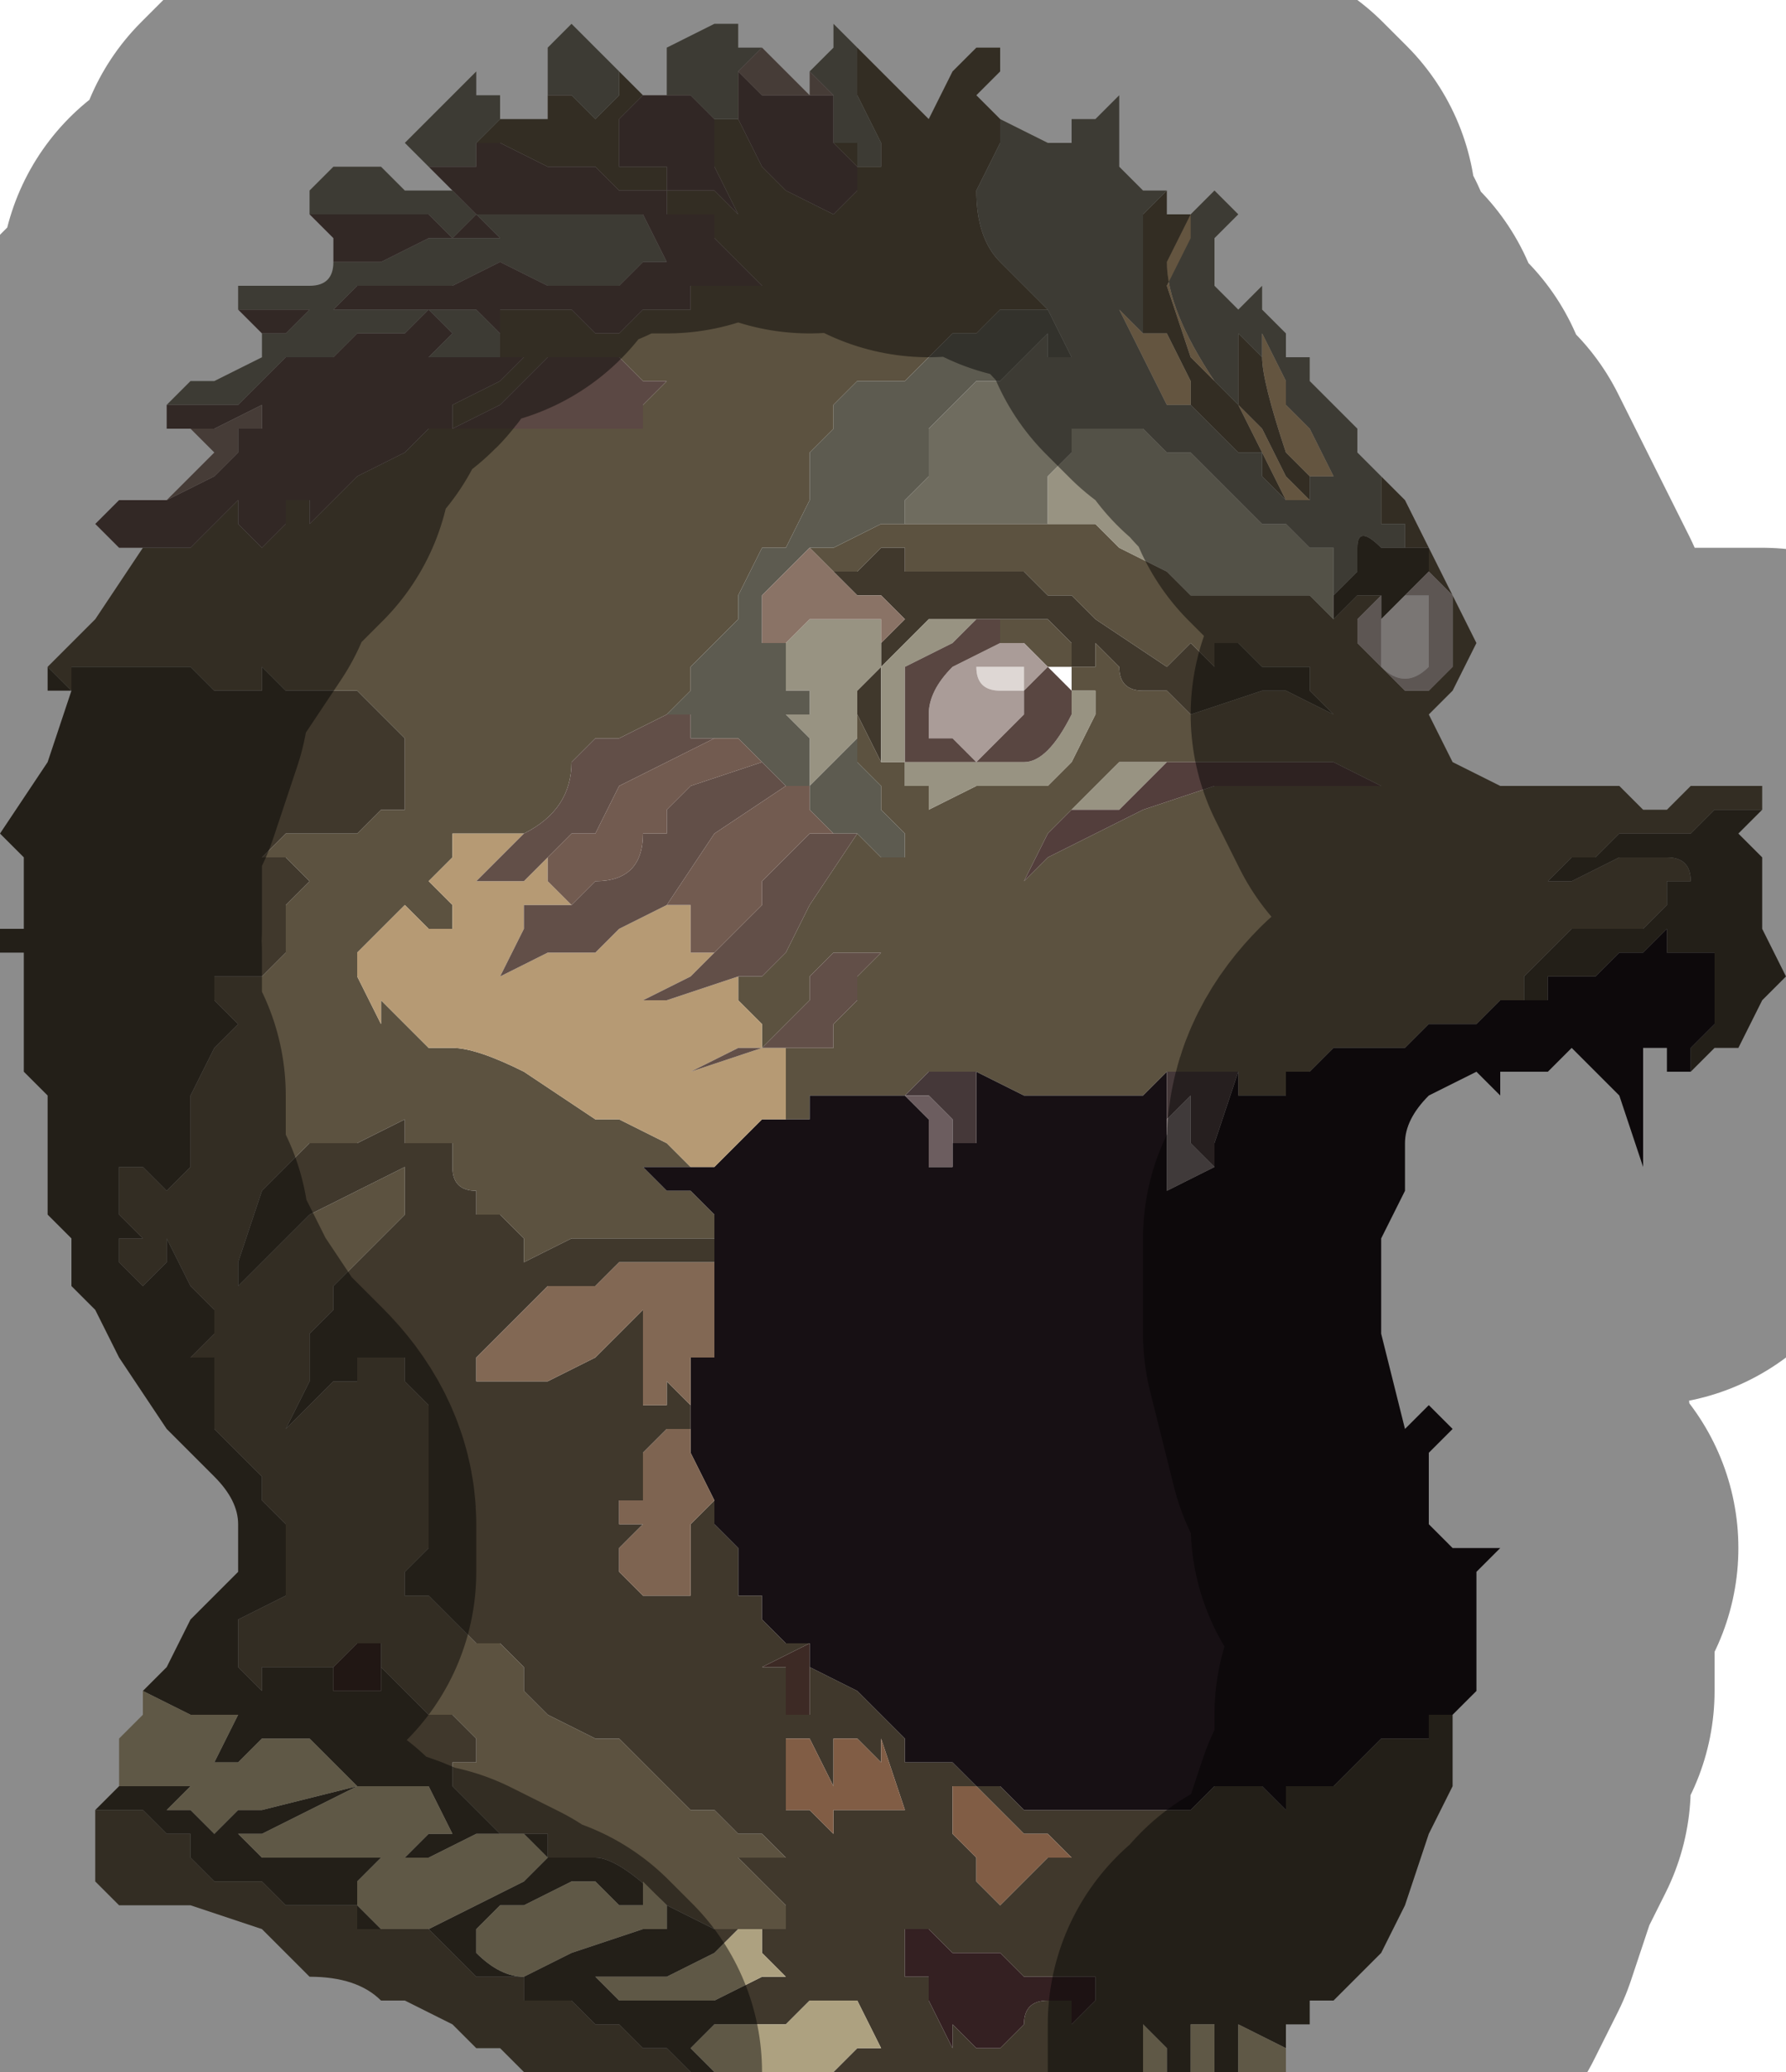 <?xml version="1.0" encoding="UTF-8" standalone="no"?>
<svg xmlns:xlink="http://www.w3.org/1999/xlink" height="4.35px" width="3.75px" xmlns="http://www.w3.org/2000/svg">
  <g transform="matrix(1.0, 0.0, 0.0, 1.0, 1.75, 2.15)">
    <path d="M1.15 -1.15 L1.2 -1.1 1.25 -1.0 1.3 -0.9 1.35 -0.8 1.3 -0.7 1.25 -0.65 1.3 -0.55 1.4 -0.5 1.45 -0.5 1.5 -0.5 1.55 -0.5 1.55 -0.5 1.6 -0.5 1.65 -0.5 1.7 -0.45 1.7 -0.45 1.75 -0.45 1.8 -0.5 1.85 -0.5 1.9 -0.5 1.95 -0.5 1.95 -0.5 1.95 -0.45 1.85 -0.45 1.8 -0.4 1.7 -0.4 1.65 -0.4 1.6 -0.35 1.55 -0.35 1.5 -0.3 1.4 -0.3 1.3 -0.3 1.45 -0.3 1.55 -0.3 1.65 -0.35 1.75 -0.35 Q1.8 -0.35 1.8 -0.3 L1.75 -0.3 1.75 -0.25 1.7 -0.2 1.7 -0.2 1.65 -0.2 1.6 -0.2 1.55 -0.2 1.55 -0.2 1.5 -0.15 1.5 -0.15 1.45 -0.1 1.45 -0.05 1.4 -0.05 1.4 -0.05 1.35 0.0 1.25 0.0 1.2 0.05 1.1 0.05 1.05 0.05 1.0 0.1 0.95 0.1 0.95 0.15 0.9 0.15 0.85 0.15 0.85 0.1 0.8 0.1 0.75 0.1 0.7 0.1 0.65 0.15 0.55 0.15 0.45 0.15 0.4 0.15 0.3 0.1 0.25 0.1 0.2 0.1 0.15 0.15 0.05 0.15 0.0 0.15 -0.05 0.15 -0.05 0.2 -0.1 0.2 -0.1 0.15 -0.1 0.05 0.0 0.05 0.0 0.0 0.05 -0.05 0.05 -0.1 0.1 -0.15 0.1 -0.15 0.0 -0.15 -0.05 -0.1 -0.05 -0.05 -0.15 0.05 -0.15 0.0 -0.2 -0.05 -0.2 -0.1 -0.15 -0.1 -0.1 -0.15 -0.05 -0.25 0.05 -0.4 0.05 -0.4 0.1 -0.35 0.1 -0.35 0.15 -0.35 0.15 -0.4 0.1 -0.45 0.1 -0.5 0.05 -0.55 0.05 -0.6 0.05 -0.7 0.05 -0.65 0.1 -0.55 0.1 -0.6 0.1 -0.55 0.15 -0.55 0.15 -0.5 0.2 -0.5 0.2 -0.45 0.3 -0.5 0.4 -0.5 0.45 -0.5 0.5 -0.55 0.5 -0.55 0.55 -0.65 0.55 -0.7 0.5 -0.7 0.5 -0.7 0.5 -0.75 0.45 -0.75 0.45 -0.75 0.4 -0.8 0.35 -0.8 0.35 -0.85 0.3 -0.85 0.35 -0.85 0.35 -0.85 0.4 -0.85 0.45 -0.85 0.5 -0.8 0.5 -0.75 0.55 -0.75 0.55 -0.8 0.6 -0.75 Q0.6 -0.7 0.65 -0.7 L0.7 -0.7 0.75 -0.65 0.9 -0.7 0.95 -0.7 1.05 -0.65 1.05 -0.65 1.0 -0.7 1.0 -0.75 0.95 -0.75 0.9 -0.75 0.9 -0.75 0.85 -0.8 0.8 -0.8 0.8 -0.75 0.75 -0.8 0.75 -0.8 0.7 -0.75 0.7 -0.75 0.55 -0.85 0.5 -0.9 0.45 -0.9 0.45 -0.9 0.4 -0.95 0.4 -0.95 0.35 -0.95 0.35 -0.95 0.3 -0.95 0.3 -0.95 0.25 -0.95 0.2 -0.95 0.2 -0.95 0.15 -0.95 0.15 -1.0 0.1 -1.0 0.1 -1.0 0.05 -0.95 0.0 -0.95 -0.05 -1.0 0.0 -1.0 0.1 -1.05 0.15 -1.05 0.2 -1.05 0.3 -1.05 0.35 -1.05 0.4 -1.05 0.45 -1.05 0.5 -1.05 0.55 -1.05 0.6 -1.0 0.7 -0.95 0.75 -0.9 0.8 -0.9 0.9 -0.9 0.95 -0.9 1.0 -0.9 1.05 -0.85 1.1 -0.9 1.1 -0.9 1.15 -0.9 1.1 -0.85 1.1 -0.8 1.15 -0.75 1.15 -0.75 1.2 -0.7 1.2 -0.7 1.25 -0.7 1.25 -0.7 1.3 -0.75 1.3 -0.8 1.3 -0.85 1.3 -0.9 1.25 -0.95 1.25 -0.95 1.25 -0.95 1.25 -1.0 1.2 -1.0 1.2 -1.05 1.15 -1.05 1.15 -1.15 M-0.3 2.2 L-0.65 2.2 -0.7 2.15 -0.75 2.15 -0.8 2.1 -0.9 2.05 -0.95 2.05 Q-1.0 2.0 -1.1 2.0 L-1.15 1.95 -1.2 1.9 -1.35 1.85 -1.35 1.85 -1.45 1.85 -1.45 1.85 -1.5 1.85 -1.55 1.8 -1.55 1.75 -1.55 1.65 -1.55 1.65 -1.5 1.65 -1.5 1.65 -1.45 1.65 -1.4 1.7 -1.4 1.7 -1.35 1.7 -1.35 1.75 -1.3 1.8 -1.25 1.8 -1.2 1.8 -1.15 1.85 -1.15 1.85 -1.1 1.85 -1.05 1.85 -1.05 1.85 -1.0 1.85 -1.0 1.9 -0.95 1.9 -0.95 1.9 -0.9 1.9 -0.85 1.9 -0.8 1.95 -0.75 2.0 -0.7 2.0 -0.65 2.0 -0.65 2.05 -0.6 2.05 -0.6 2.05 Q-0.55 2.05 -0.55 2.05 L-0.55 2.05 -0.5 2.1 -0.45 2.1 -0.4 2.15 -0.4 2.15 -0.35 2.15 -0.3 2.2 M-1.65 -0.75 L-1.55 -0.85 -1.45 -1.0 -1.45 -1.0 -1.4 -1.0 -1.35 -1.0 -1.3 -1.05 -1.25 -1.1 -1.25 -1.05 -1.25 -1.05 -1.2 -1.0 -1.15 -1.05 -1.15 -1.05 -1.15 -1.1 -1.1 -1.1 -1.1 -1.05 -1.0 -1.15 -0.9 -1.2 -0.85 -1.25 -0.75 -1.25 -0.65 -1.25 -0.5 -1.25 -0.45 -1.25 -0.4 -1.25 -0.4 -1.3 -0.35 -1.35 -0.4 -1.35 -0.45 -1.4 -0.45 -1.4 -0.5 -1.4 -0.55 -1.4 -0.6 -1.4 -0.65 -1.35 -0.7 -1.3 -0.8 -1.25 -0.8 -1.3 -0.7 -1.35 -0.65 -1.4 -0.65 -1.4 -0.7 -1.4 -0.7 -1.45 -0.7 -1.5 -0.6 -1.5 -0.6 -1.5 -0.55 -1.5 -0.5 -1.45 -0.45 -1.45 -0.45 -1.45 -0.4 -1.5 -0.35 -1.5 -0.3 -1.5 -0.3 -1.55 -0.25 -1.55 -0.25 -1.55 -0.2 -1.55 -0.2 -1.55 -0.15 -1.55 -0.2 -1.6 -0.25 -1.65 -0.25 -1.7 -0.3 -1.7 -0.35 -1.7 -0.35 -1.75 -0.4 -1.75 -0.4 -1.75 Q-0.45 -1.75 -0.45 -1.75 L-0.5 -1.8 -0.55 -1.8 Q-0.6 -1.8 -0.6 -1.8 L-0.7 -1.85 -0.75 -1.85 -0.7 -1.9 -0.7 -1.95 -0.7 -1.9 -0.65 -1.9 -0.6 -1.9 -0.6 -1.95 -0.55 -1.95 -0.5 -1.9 -0.5 -1.9 -0.45 -1.95 -0.45 -2.0 -0.4 -1.95 -0.45 -1.9 -0.45 -1.8 Q-0.45 -1.8 -0.4 -1.8 L-0.35 -1.8 -0.35 -1.75 -0.3 -1.75 -0.3 -1.75 -0.25 -1.75 -0.2 -1.7 -0.25 -1.8 -0.25 -1.85 -0.25 -1.9 -0.25 -1.9 -0.2 -1.9 -0.2 -1.9 -0.15 -1.8 -0.1 -1.75 0.0 -1.7 0.0 -1.7 0.05 -1.75 0.05 -1.8 0.0 -1.85 0.05 -1.85 0.05 -1.8 0.1 -1.8 0.1 -1.85 0.05 -1.95 0.05 -2.05 0.1 -2.0 0.2 -1.9 0.25 -2.0 0.3 -2.05 0.35 -2.05 0.35 -2.0 0.3 -1.95 0.35 -1.9 0.35 -1.85 0.3 -1.75 Q0.3 -1.65 0.35 -1.6 L0.4 -1.55 0.45 -1.5 0.45 -1.5 0.4 -1.5 0.35 -1.5 0.3 -1.45 0.25 -1.45 Q0.2 -1.4 0.2 -1.4 L0.15 -1.35 0.15 -1.35 0.05 -1.35 0.0 -1.3 0.0 -1.25 -0.05 -1.2 -0.05 -1.15 -0.05 -1.1 -0.1 -1.0 -0.15 -1.0 -0.2 -0.9 -0.2 -0.85 -0.25 -0.8 -0.3 -0.75 -0.3 -0.7 -0.35 -0.65 -0.35 -0.65 -0.45 -0.6 -0.5 -0.6 -0.55 -0.55 Q-0.55 -0.45 -0.65 -0.4 L-0.65 -0.4 -0.7 -0.4 -0.7 -0.4 -0.75 -0.4 -0.75 -0.4 -0.8 -0.4 -0.8 -0.35 -0.85 -0.3 -0.8 -0.25 -0.8 -0.2 -0.85 -0.2 -0.85 -0.2 -0.9 -0.25 -0.95 -0.2 -0.95 -0.2 -1.0 -0.15 -1.0 -0.1 -0.95 0.0 -0.95 -0.05 -0.9 0.0 -0.85 0.05 -0.85 0.05 -0.8 0.05 Q-0.75 0.05 -0.65 0.1 L-0.5 0.2 -0.45 0.2 -0.35 0.25 -0.3 0.3 -0.3 0.3 -0.3 0.3 -0.35 0.3 -0.4 0.3 -0.4 0.3 -0.35 0.35 -0.3 0.35 -0.25 0.4 -0.25 0.45 -0.3 0.45 -0.35 0.45 -0.35 0.45 -0.45 0.45 -0.5 0.45 -0.55 0.45 -0.65 0.5 -0.65 0.45 -0.7 0.4 -0.7 0.4 -0.75 0.4 -0.75 0.35 Q-0.8 0.35 -0.8 0.3 L-0.8 0.25 -0.85 0.25 -0.85 0.25 -0.9 0.25 -0.9 0.2 -1.0 0.25 -1.05 0.25 -1.1 0.25 -1.15 0.3 -1.2 0.35 -1.25 0.5 -1.25 0.55 -1.15 0.45 -1.1 0.4 -1.0 0.35 -0.9 0.3 -0.9 0.35 -0.9 0.4 -0.95 0.45 -1.05 0.55 -1.05 0.6 -1.1 0.65 -1.1 0.7 -1.1 0.75 -1.15 0.85 -1.15 0.85 -1.05 0.75 -1.05 0.75 -1.0 0.75 -1.0 0.7 -0.95 0.7 -0.95 0.7 -0.95 0.7 -0.9 0.7 -0.9 0.75 -0.85 0.8 -0.85 0.85 -0.85 1.0 -0.85 1.1 -0.9 1.15 -0.9 1.2 -0.85 1.2 -0.8 1.25 -0.8 1.25 -0.75 1.3 -0.75 1.3 Q-0.7 1.3 -0.7 1.3 L-0.65 1.35 -0.65 1.4 -0.6 1.45 -0.5 1.5 -0.45 1.5 -0.4 1.55 -0.35 1.6 -0.3 1.65 -0.3 1.65 -0.25 1.65 -0.2 1.7 -0.15 1.7 -0.1 1.75 -0.1 1.75 -0.15 1.75 -0.2 1.75 -0.2 1.75 -0.15 1.8 -0.1 1.85 -0.1 1.9 -0.15 1.9 -0.15 1.9 -0.2 1.9 -0.25 1.9 -0.35 1.85 Q-0.45 1.75 -0.5 1.75 L-0.5 1.75 -0.55 1.75 -0.6 1.75 -0.6 1.7 -0.65 1.7 -0.7 1.7 -0.75 1.65 -0.8 1.6 -0.8 1.6 -0.8 1.55 -0.75 1.55 -0.75 1.5 -0.8 1.45 -0.85 1.45 -0.9 1.4 -0.9 1.4 -0.95 1.35 -0.95 1.35 -0.95 1.3 -1.0 1.3 -1.05 1.35 -1.05 1.35 -1.1 1.35 -1.15 1.35 -1.2 1.35 -1.2 1.4 -1.25 1.35 -1.25 1.3 -1.25 1.25 -1.15 1.2 -1.15 1.05 -1.2 1.0 -1.2 0.95 -1.25 0.9 -1.3 0.85 -1.3 0.75 -1.3 0.7 -1.35 0.7 -1.3 0.65 -1.3 0.6 -1.35 0.55 -1.4 0.45 -1.4 0.5 -1.45 0.55 -1.45 0.55 -1.5 0.5 -1.5 0.45 -1.45 0.45 -1.5 0.4 -1.5 0.35 -1.5 0.3 -1.45 0.3 -1.45 0.3 -1.4 0.35 -1.35 0.3 -1.35 0.2 -1.35 0.15 -1.3 0.05 -1.3 0.05 -1.25 0.0 -1.25 0.0 -1.3 -0.05 -1.3 -0.1 -1.25 -0.1 -1.2 -0.1 -1.2 -0.1 -1.15 -0.15 -1.15 -0.25 -1.1 -0.3 -1.15 -0.35 -1.2 -0.35 -1.2 -0.35 -1.15 -0.4 -1.15 -0.4 -1.1 -0.4 Q-1.05 -0.4 -1.0 -0.4 L-0.95 -0.45 Q-0.9 -0.45 -0.9 -0.45 L-0.9 -0.55 -0.9 -0.6 -0.95 -0.65 -1.0 -0.7 -1.05 -0.7 -1.1 -0.7 -1.1 -0.7 -1.15 -0.7 -1.2 -0.75 -1.2 -0.7 -1.25 -0.7 -1.3 -0.7 -1.35 -0.75 -1.4 -0.75 -1.4 -0.75 -1.45 -0.75 -1.45 -0.75 -1.5 -0.75 -1.55 -0.75 -1.6 -0.75 -1.6 -0.7 -1.65 -0.75 -1.65 -0.75 M0.7 -1.75 Q0.7 -1.7 0.7 -1.7 L0.75 -1.7 0.75 -1.65 0.7 -1.55 0.75 -1.4 0.85 -1.3 0.9 -1.2 0.95 -1.1 0.95 -1.1 0.9 -1.15 0.9 -1.2 0.85 -1.2 0.8 -1.25 0.75 -1.3 0.75 -1.3 0.75 -1.35 0.7 -1.45 0.65 -1.45 0.65 -1.6 0.65 -1.7 0.7 -1.75 M0.85 -1.3 L0.85 -1.35 0.85 -1.45 0.9 -1.4 0.9 -1.4 Q0.9 -1.35 0.95 -1.2 L1.0 -1.15 1.0 -1.1 1.0 -1.1 0.95 -1.15 0.9 -1.25 0.85 -1.3 M0.3 -0.85 L0.3 -0.85 M0.15 -0.55 L0.15 -0.55 M0.5 -0.45 L0.45 -0.4 0.4 -0.3 0.45 -0.35 0.55 -0.4 0.65 -0.45 0.8 -0.5 0.8 -0.5 0.85 -0.5 0.9 -0.5 0.95 -0.5 1.0 -0.5 1.1 -0.5 1.1 -0.5 1.15 -0.5 1.05 -0.55 1.0 -0.55 1.05 -0.55 1.0 -0.55 0.95 -0.55 0.85 -0.55 0.7 -0.55 0.6 -0.55 0.55 -0.5 0.5 -0.45 0.5 -0.45 0.5 -0.45 M1.05 -0.85 L1.05 -0.85" fill="#5c5240" fill-rule="evenodd" stroke="none"/>
    <path d="M0.75 -1.7 L0.8 -1.75 0.85 -1.7 0.8 -1.65 0.8 -1.55 0.85 -1.5 0.9 -1.55 0.9 -1.5 0.95 -1.45 0.95 -1.4 1.0 -1.4 1.0 -1.35 1.05 -1.3 1.1 -1.25 1.1 -1.2 1.15 -1.15 1.15 -1.05 1.2 -1.05 1.2 -1.0 1.15 -1.0 Q1.1 -1.05 1.1 -1.0 L1.1 -0.95 1.05 -0.9 1.05 -1.0 1.0 -1.0 0.95 -1.05 0.9 -1.05 0.85 -1.1 0.85 -1.1 0.8 -1.15 0.8 -1.15 0.75 -1.2 0.7 -1.2 0.7 -1.2 0.65 -1.25 0.65 -1.25 0.6 -1.25 0.6 -1.25 0.55 -1.25 0.5 -1.25 0.5 -1.2 0.45 -1.15 0.45 -1.15 0.45 -1.1 Q0.45 -1.05 0.45 -1.05 L0.45 -1.05 0.4 -1.05 0.35 -1.05 0.35 -1.05 0.3 -1.05 0.3 -1.05 0.25 -1.05 0.25 -1.05 0.2 -1.05 0.2 -1.05 0.15 -1.05 0.15 -1.1 0.15 -1.1 0.2 -1.15 0.2 -1.25 0.25 -1.3 0.3 -1.35 0.35 -1.35 0.4 -1.4 0.45 -1.45 0.45 -1.4 0.5 -1.4 0.5 -1.4 0.55 -1.4 0.55 -1.4 0.5 -1.4 0.45 -1.5 0.45 -1.5 0.4 -1.55 0.35 -1.6 Q0.3 -1.65 0.3 -1.75 L0.35 -1.85 0.35 -1.9 0.35 -1.9 0.45 -1.85 0.5 -1.85 0.5 -1.9 0.55 -1.9 0.6 -1.95 0.6 -1.8 0.65 -1.75 0.7 -1.75 0.65 -1.7 0.65 -1.6 0.65 -1.45 0.6 -1.5 0.6 -1.5 0.65 -1.4 0.7 -1.3 0.75 -1.3 0.75 -1.3 0.75 -1.3 0.8 -1.25 0.85 -1.2 0.9 -1.2 0.9 -1.15 0.95 -1.1 0.95 -1.1 1.0 -1.1 1.0 -1.15 1.05 -1.15 1.05 -1.15 1.0 -1.25 0.95 -1.3 0.95 -1.35 0.9 -1.45 0.9 -1.4 0.85 -1.45 0.85 -1.35 0.85 -1.3 0.8 -1.35 Q0.7 -1.5 0.7 -1.6 L0.75 -1.7 0.75 -1.7 M-1.4 -1.3 L-1.35 -1.35 Q-1.3 -1.35 -1.3 -1.35 L-1.2 -1.4 -1.2 -1.45 -1.2 -1.45 -1.15 -1.45 -1.1 -1.5 -1.05 -1.5 -1.05 -1.5 -1.0 -1.5 -0.95 -1.5 -0.9 -1.5 -0.9 -1.5 -0.85 -1.5 -0.85 -1.5 -0.8 -1.5 -0.75 -1.5 -0.7 -1.45 -0.7 -1.4 Q-0.7 -1.4 -0.75 -1.4 L-0.75 -1.4 -0.8 -1.4 -0.8 -1.4 -0.85 -1.4 -0.8 -1.45 -0.8 -1.45 -0.85 -1.5 -0.85 -1.5 -0.9 -1.45 -0.9 -1.45 -0.95 -1.45 -1.0 -1.45 -1.0 -1.45 -1.05 -1.4 -1.1 -1.4 -1.15 -1.4 -1.2 -1.35 -1.2 -1.35 -1.25 -1.3 -1.3 -1.3 -1.3 -1.3 -1.35 -1.3 -1.4 -1.3 M-1.25 -1.5 L-1.25 -1.55 -1.2 -1.55 -1.15 -1.55 -1.1 -1.55 -1.1 -1.55 Q-1.05 -1.55 -1.05 -1.6 L-1.05 -1.6 -0.95 -1.6 -0.85 -1.65 -0.75 -1.65 -0.65 -1.65 -0.7 -1.65 -0.75 -1.7 -0.8 -1.65 -0.8 -1.65 -0.85 -1.7 -0.9 -1.7 -1.0 -1.7 -1.05 -1.7 -1.1 -1.7 -1.1 -1.75 -1.05 -1.8 -0.95 -1.8 -0.9 -1.75 -0.85 -1.75 -0.8 -1.75 -0.8 -1.75 -0.75 -1.7 -0.65 -1.7 -0.6 -1.7 -0.55 -1.7 -0.4 -1.7 -0.35 -1.6 -0.35 -1.6 -0.4 -1.6 -0.45 -1.55 Q-0.5 -1.55 -0.5 -1.55 L-0.55 -1.55 -0.6 -1.55 -0.7 -1.6 -0.8 -1.55 -0.85 -1.55 -1.0 -1.55 -1.05 -1.5 -1.1 -1.5 -1.15 -1.5 -1.2 -1.5 -1.2 -1.5 -1.25 -1.5 M-0.85 -1.8 L-0.9 -1.85 -0.85 -1.9 -0.75 -2.0 -0.75 -1.95 -0.7 -1.95 -0.7 -1.9 -0.75 -1.85 -0.75 -1.8 Q-0.75 -1.8 -0.8 -1.8 L-0.8 -1.8 -0.85 -1.8 M-0.6 -1.95 L-0.6 -2.0 -0.6 -2.05 -0.55 -2.1 -0.5 -2.05 -0.45 -2.0 -0.45 -2.0 -0.45 -1.95 -0.5 -1.9 -0.5 -1.9 -0.55 -1.95 -0.6 -1.95 M-0.35 -2.0 L-0.35 -2.05 -0.25 -2.1 -0.25 -2.1 -0.2 -2.1 -0.2 -2.05 -0.15 -2.05 -0.2 -2.0 -0.2 -1.9 -0.2 -1.9 -0.25 -1.9 -0.25 -1.9 -0.3 -1.95 -0.35 -1.95 -0.35 -2.0 M-0.05 -2.0 L-0.05 -2.0 0.0 -2.05 0.0 -2.1 0.05 -2.05 0.05 -1.95 0.1 -1.85 0.1 -1.8 0.05 -1.8 0.05 -1.85 0.0 -1.85 0.0 -1.95 -0.05 -2.0 -0.05 -2.0 M1.05 -0.85 L1.05 -0.85 1.05 -0.9 1.05 -0.85 M-0.7 -1.45 L-0.7 -1.45" fill="#6f6c5f" fill-rule="evenodd" stroke="none"/>
    <path d="M1.95 -0.45 L1.9 -0.4 1.9 -0.4 1.95 -0.35 1.95 -0.25 1.95 -0.2 2.0 -0.1 1.95 -0.05 1.9 0.05 1.85 0.05 1.8 0.1 1.8 0.05 1.85 0.0 1.85 -0.1 1.85 -0.15 1.8 -0.15 1.8 -0.15 1.75 -0.15 1.75 -0.2 1.7 -0.15 1.65 -0.15 1.6 -0.1 1.6 -0.1 1.55 -0.1 1.55 -0.1 1.5 -0.1 1.5 -0.05 1.45 -0.05 1.4 -0.05 1.45 -0.05 1.45 -0.1 1.5 -0.15 1.5 -0.15 1.55 -0.2 1.55 -0.2 1.6 -0.2 1.65 -0.2 1.7 -0.2 1.7 -0.2 1.75 -0.25 1.75 -0.3 1.8 -0.3 Q1.8 -0.35 1.75 -0.35 L1.65 -0.35 1.55 -0.3 1.45 -0.3 1.3 -0.3 1.4 -0.3 1.5 -0.3 1.55 -0.35 1.6 -0.35 1.65 -0.4 1.7 -0.4 1.8 -0.4 1.85 -0.45 1.95 -0.45 M1.35 1.4 L1.3 1.45 1.3 1.6 1.25 1.7 1.2 1.85 1.15 1.95 1.1 2.0 1.05 2.05 1.0 2.05 1.0 2.1 0.95 2.1 0.95 2.15 0.85 2.1 0.85 2.2 0.8 2.2 0.8 2.1 0.75 2.1 0.75 2.2 0.7 2.2 0.7 2.15 0.65 2.1 0.65 2.2 0.0 2.2 0.05 2.15 0.1 2.15 0.05 2.05 0.0 2.05 -0.05 2.05 -0.1 2.1 -0.15 2.1 -0.2 2.1 -0.25 2.1 -0.25 2.1 -0.3 2.15 -0.25 2.2 -0.3 2.2 -0.35 2.15 -0.4 2.15 -0.4 2.15 -0.45 2.1 -0.5 2.1 -0.55 2.05 -0.55 2.05 Q-0.55 2.05 -0.6 2.05 L-0.6 2.05 -0.65 2.05 -0.65 2.0 -0.7 2.0 -0.75 2.0 -0.8 1.95 -0.85 1.9 -0.75 1.85 -0.65 1.8 -0.6 1.75 -0.6 1.75 -0.65 1.7 -0.7 1.7 -0.7 1.7 -0.75 1.7 -0.85 1.75 -0.95 1.75 -1.0 1.8 -1.0 1.8 -1.0 1.85 -0.95 1.9 -0.95 1.9 -1.0 1.9 -1.0 1.85 -1.05 1.85 -1.05 1.85 -1.1 1.85 -1.15 1.85 -1.15 1.85 -1.2 1.8 -1.25 1.8 -1.3 1.8 -1.35 1.75 -1.35 1.7 -1.4 1.7 -1.4 1.7 -1.45 1.65 -1.5 1.65 -1.5 1.65 -1.55 1.65 -1.55 1.65 -1.55 1.65 -1.5 1.6 -1.45 1.6 -1.4 1.6 -1.35 1.6 -1.3 1.55 -1.25 1.45 -1.25 1.45 -1.35 1.45 -1.45 1.4 -1.4 1.35 -1.4 1.35 -1.35 1.25 -1.25 1.15 -1.25 1.05 Q-1.25 1.0 -1.3 0.95 L-1.4 0.85 -1.5 0.7 -1.55 0.6 -1.55 0.6 -1.6 0.55 -1.6 0.45 -1.65 0.4 -1.65 0.35 -1.65 0.15 -1.7 0.1 -1.7 -0.05 -1.7 -0.15 Q-1.7 -0.15 -1.75 -0.15 L-1.75 -0.2 -1.7 -0.2 -1.7 -0.3 -1.7 -0.35 -1.75 -0.4 -1.65 -0.55 -1.6 -0.7 Q-1.6 -0.7 -1.65 -0.7 L-1.65 -0.75 -1.65 -0.75 -1.6 -0.7 -1.6 -0.75 -1.55 -0.75 -1.5 -0.75 -1.45 -0.75 -1.45 -0.75 -1.4 -0.75 -1.4 -0.75 -1.35 -0.75 -1.3 -0.7 -1.25 -0.7 -1.2 -0.7 -1.2 -0.75 -1.15 -0.7 -1.1 -0.7 -1.1 -0.7 -1.05 -0.7 -1.0 -0.7 -0.95 -0.65 -0.9 -0.6 -0.9 -0.55 -0.9 -0.45 Q-0.9 -0.45 -0.95 -0.45 L-1.0 -0.4 Q-1.05 -0.4 -1.1 -0.4 L-1.15 -0.4 -1.15 -0.4 -1.2 -0.35 -1.2 -0.35 -1.15 -0.35 -1.1 -0.3 -1.15 -0.25 -1.15 -0.15 -1.2 -0.1 -1.2 -0.1 -1.25 -0.1 -1.3 -0.1 -1.3 -0.05 -1.25 0.0 -1.25 0.0 -1.3 0.05 -1.3 0.05 -1.35 0.15 -1.35 0.2 -1.35 0.3 -1.4 0.35 -1.45 0.3 -1.45 0.3 -1.5 0.3 -1.5 0.35 -1.5 0.4 -1.45 0.45 -1.5 0.45 -1.5 0.5 -1.45 0.55 -1.45 0.55 -1.4 0.5 -1.4 0.45 -1.35 0.55 -1.3 0.6 -1.3 0.65 -1.35 0.7 -1.3 0.7 -1.3 0.75 -1.3 0.85 -1.25 0.9 -1.2 0.95 -1.2 1.0 -1.15 1.05 -1.15 1.2 -1.25 1.25 -1.25 1.3 -1.25 1.35 -1.2 1.4 -1.2 1.35 -1.15 1.35 -1.1 1.35 -1.05 1.35 -1.05 1.4 -1.0 1.4 -0.95 1.4 -0.95 1.35 -0.9 1.4 -0.9 1.4 -0.85 1.45 -0.8 1.45 -0.75 1.5 -0.75 1.55 -0.8 1.55 -0.8 1.6 -0.8 1.6 -0.75 1.65 -0.7 1.7 -0.65 1.7 -0.6 1.7 -0.6 1.75 -0.55 1.75 -0.5 1.75 -0.5 1.75 Q-0.45 1.75 -0.35 1.85 L-0.25 1.9 -0.2 1.9 -0.2 1.9 -0.25 1.95 -0.35 2.0 -0.45 2.0 -0.5 2.0 -0.45 2.05 -0.4 2.05 -0.35 2.05 -0.25 2.05 -0.15 2.0 -0.1 2.0 -0.15 1.95 -0.15 1.9 -0.15 1.9 -0.1 1.9 -0.1 1.85 -0.15 1.8 -0.2 1.75 -0.2 1.75 -0.15 1.75 -0.1 1.75 -0.1 1.75 -0.15 1.7 -0.2 1.7 -0.25 1.65 -0.3 1.65 -0.3 1.65 -0.35 1.6 -0.4 1.55 -0.45 1.5 -0.5 1.5 -0.6 1.45 -0.65 1.4 -0.65 1.35 -0.7 1.3 Q-0.7 1.3 -0.75 1.3 L-0.75 1.3 -0.8 1.25 -0.8 1.25 -0.85 1.2 -0.9 1.2 -0.9 1.15 -0.85 1.1 -0.85 1.0 -0.85 0.85 -0.85 0.8 -0.9 0.75 -0.9 0.7 -0.95 0.7 -0.95 0.7 -0.95 0.7 -1.0 0.7 -1.0 0.75 -1.05 0.75 -1.05 0.75 -1.15 0.85 -1.15 0.85 -1.1 0.75 -1.1 0.7 -1.1 0.65 -1.05 0.6 -1.05 0.55 -0.95 0.45 -0.9 0.4 -0.9 0.35 -0.9 0.3 -1.0 0.35 -1.1 0.4 -1.15 0.45 -1.25 0.55 -1.25 0.5 -1.2 0.35 -1.15 0.3 -1.1 0.25 -1.05 0.25 -1.0 0.25 -0.9 0.2 -0.9 0.25 -0.85 0.25 -0.85 0.25 -0.8 0.25 -0.8 0.3 Q-0.8 0.35 -0.75 0.35 L-0.75 0.4 -0.7 0.4 -0.7 0.4 -0.65 0.45 -0.65 0.5 -0.55 0.45 -0.5 0.45 -0.45 0.45 -0.35 0.45 -0.35 0.45 -0.3 0.45 -0.25 0.45 -0.25 0.5 -0.25 0.5 -0.35 0.5 -0.45 0.5 -0.5 0.55 -0.6 0.55 -0.65 0.6 -0.7 0.65 -0.75 0.7 -0.75 0.75 -0.7 0.75 -0.6 0.75 -0.5 0.7 -0.45 0.65 -0.4 0.6 -0.4 0.65 -0.4 0.7 -0.4 0.7 -0.4 0.75 -0.4 0.8 -0.4 0.8 -0.35 0.8 -0.35 0.75 -0.3 0.8 -0.3 0.8 -0.3 0.85 -0.35 0.85 -0.4 0.9 -0.4 1.0 -0.45 1.0 -0.45 1.05 -0.4 1.05 -0.45 1.1 -0.45 1.15 -0.4 1.2 -0.35 1.2 -0.35 1.2 -0.3 1.2 -0.3 1.1 -0.3 1.05 -0.25 1.0 -0.25 1.05 -0.2 1.1 -0.2 1.1 -0.2 1.2 -0.15 1.2 -0.15 1.25 -0.1 1.3 -0.1 1.3 -0.05 1.3 -0.15 1.35 -0.15 1.35 -0.1 1.35 -0.1 1.45 -0.05 1.45 -0.05 1.4 -0.05 1.35 0.05 1.4 0.1 1.45 0.15 1.5 0.15 1.55 0.2 1.55 0.25 1.55 0.3 1.6 0.35 1.6 0.4 1.65 0.45 1.65 0.5 1.65 0.55 1.65 0.65 1.65 0.7 1.65 0.75 1.65 0.8 1.6 0.9 1.6 0.95 1.65 0.95 1.6 1.0 1.6 1.05 1.6 1.1 1.55 1.15 1.5 1.25 1.5 1.25 1.45 1.3 1.45 1.35 1.4 M1.05 -0.9 L1.1 -0.95 1.1 -1.0 Q1.1 -1.05 1.15 -1.0 L1.2 -1.0 1.25 -1.0 1.25 -0.95 1.25 -0.95 1.25 -0.95 1.2 -0.9 1.2 -0.9 1.2 -0.9 1.15 -0.85 1.15 -0.9 1.1 -0.9 1.1 -0.9 1.05 -0.85 1.05 -0.9 1.05 -0.9 M0.0 -0.95 L0.05 -0.95 0.1 -1.0 0.1 -1.0 0.15 -1.0 0.15 -0.95 0.2 -0.95 0.2 -0.95 0.25 -0.95 0.3 -0.95 0.3 -0.95 0.35 -0.95 0.35 -0.95 0.4 -0.95 0.4 -0.95 0.45 -0.9 0.45 -0.9 0.5 -0.9 0.55 -0.85 0.7 -0.75 0.7 -0.75 0.75 -0.8 0.75 -0.8 0.8 -0.75 0.8 -0.8 0.85 -0.8 0.9 -0.75 0.9 -0.75 0.95 -0.75 1.0 -0.75 1.0 -0.7 1.05 -0.65 1.05 -0.65 0.95 -0.7 0.9 -0.7 0.75 -0.65 0.7 -0.7 0.65 -0.7 Q0.6 -0.7 0.6 -0.75 L0.55 -0.8 0.55 -0.75 0.5 -0.75 0.5 -0.8 0.45 -0.85 0.4 -0.85 0.35 -0.85 0.35 -0.85 0.3 -0.85 0.3 -0.85 0.25 -0.85 0.25 -0.85 0.25 -0.85 0.2 -0.85 0.2 -0.85 0.15 -0.8 0.15 -0.8 0.1 -0.75 0.1 -0.6 0.1 -0.55 0.05 -0.65 0.05 -0.7 0.1 -0.75 0.1 -0.8 0.15 -0.85 0.1 -0.9 0.1 -0.9 0.05 -0.9 0.0 -0.95 0.0 -0.95 M-0.3 0.8 L-0.3 0.8 M0.25 1.6 L0.25 1.7 0.3 1.75 0.3 1.8 0.35 1.85 0.4 1.8 0.45 1.75 0.5 1.75 0.45 1.7 0.4 1.7 0.35 1.65 0.3 1.6 0.25 1.6 M0.0 1.5 L0.0 1.5 0.0 1.6 -0.05 1.5 -0.1 1.5 -0.1 1.55 -0.1 1.65 -0.05 1.65 0.0 1.7 0.0 1.65 0.05 1.65 0.1 1.65 0.15 1.65 0.1 1.5 0.1 1.55 0.05 1.5 0.0 1.5 M0.4 2.1 Q0.4 2.05 0.45 2.05 L0.5 2.05 0.5 2.1 0.55 2.05 0.55 2.0 0.45 2.0 0.4 2.0 0.35 1.95 0.3 1.95 0.25 1.95 0.2 1.9 0.15 1.9 0.15 2.0 0.2 2.0 0.2 2.05 0.25 2.15 0.25 2.1 0.3 2.15 0.35 2.15 0.4 2.1 M-1.2 1.5 L-1.2 1.5 -1.25 1.55 -1.3 1.55 -1.35 1.6 -1.4 1.65 -1.4 1.65 -1.35 1.65 -1.35 1.65 -1.3 1.7 -1.25 1.65 -1.2 1.65 -1.0 1.6 -1.1 1.5 -1.15 1.5 -1.2 1.5 M-1.2 1.7 L-1.25 1.7 -1.2 1.75 -1.15 1.75 -1.05 1.75 -1.0 1.75 -0.9 1.75 -0.85 1.7 -0.85 1.7 -0.8 1.7 -0.8 1.7 -0.85 1.6 -0.9 1.6 -1.0 1.6 -1.1 1.65 -1.2 1.7 M-0.45 1.85 L-0.45 1.85 -0.5 1.8 -0.55 1.8 -0.65 1.85 -0.7 1.85 -0.75 1.9 -0.75 1.95 Q-0.7 2.0 -0.65 2.0 L-0.55 1.95 -0.4 1.9 -0.35 1.9 -0.35 1.9 -0.35 1.85 Q-0.4 1.8 -0.4 1.8 L-0.4 1.85 -0.45 1.85" fill="#40382c" fill-rule="evenodd" stroke="none"/>
    <path d="M1.8 0.1 L1.75 0.1 1.75 0.05 1.7 0.05 1.7 0.2 1.7 0.3 1.65 0.15 1.55 0.05 1.5 0.1 1.45 0.1 1.4 0.1 1.4 0.15 1.45 0.25 1.4 0.15 1.35 0.1 1.25 0.15 Q1.2 0.2 1.2 0.25 L1.2 0.35 1.15 0.45 1.15 0.65 1.2 0.85 1.25 0.8 1.3 0.85 1.25 0.9 1.25 1.05 1.3 1.1 1.35 1.1 1.35 1.1 1.4 1.1 1.35 1.15 1.35 1.3 1.35 1.4 1.3 1.45 1.25 1.45 1.25 1.5 1.15 1.5 1.1 1.55 1.05 1.6 1.0 1.6 0.95 1.6 0.95 1.65 0.9 1.6 0.8 1.6 0.75 1.65 0.7 1.65 0.65 1.65 0.55 1.65 0.5 1.65 0.45 1.65 0.4 1.65 0.35 1.6 0.3 1.6 0.25 1.55 0.2 1.55 0.15 1.55 0.15 1.5 0.1 1.45 0.05 1.4 -0.05 1.35 -0.05 1.3 -0.05 1.3 -0.1 1.3 -0.1 1.3 -0.15 1.25 -0.15 1.2 -0.2 1.2 -0.2 1.1 -0.2 1.1 -0.25 1.05 -0.25 1.0 -0.3 0.9 -0.3 0.8 -0.3 0.8 -0.3 0.7 -0.25 0.7 -0.25 0.5 -0.25 0.5 -0.25 0.45 -0.25 0.4 -0.3 0.35 -0.35 0.35 -0.4 0.3 -0.4 0.3 -0.35 0.3 -0.3 0.3 -0.3 0.3 -0.25 0.3 -0.2 0.25 -0.15 0.2 -0.1 0.2 -0.05 0.2 -0.05 0.15 0.0 0.15 0.05 0.15 0.15 0.15 0.2 0.2 0.2 0.3 0.25 0.3 0.25 0.25 0.3 0.25 0.3 0.1 0.4 0.15 0.45 0.15 0.55 0.15 0.65 0.15 0.7 0.1 0.7 0.2 0.7 0.3 0.7 0.35 0.8 0.3 0.8 0.25 0.85 0.1 0.85 0.15 0.9 0.15 0.95 0.15 0.95 0.1 1.0 0.1 1.05 0.05 1.1 0.05 1.2 0.05 1.25 0.0 1.35 0.0 1.4 -0.05 1.4 -0.05 1.45 -0.05 1.5 -0.05 1.5 -0.1 1.55 -0.1 1.55 -0.1 1.6 -0.1 1.6 -0.1 1.65 -0.15 1.7 -0.15 1.75 -0.2 1.75 -0.15 1.8 -0.15 1.8 -0.15 1.85 -0.15 1.85 -0.1 1.85 0.0 1.8 0.05 1.8 0.1" fill="#171014" fill-rule="evenodd" stroke="none"/>
    <path d="M0.75 -1.7 L0.75 -1.7 0.75 -1.7 0.7 -1.6 Q0.7 -1.5 0.8 -1.35 L0.85 -1.3 0.75 -1.4 0.7 -1.55 0.75 -1.65 0.75 -1.7 M0.9 -1.4 L0.9 -1.45 0.95 -1.35 0.95 -1.3 1.0 -1.25 1.05 -1.15 1.05 -1.15 1.0 -1.15 0.95 -1.2 Q0.9 -1.35 0.9 -1.4 L0.9 -1.4 M1.0 -1.1 L0.95 -1.1 0.9 -1.2 0.85 -1.3 0.9 -1.25 0.95 -1.15 1.0 -1.1 1.0 -1.1 M0.75 -1.3 L0.75 -1.3 0.7 -1.3 0.65 -1.4 0.6 -1.5 0.6 -1.5 0.65 -1.45 0.7 -1.45 0.75 -1.35 0.75 -1.3 M-0.2 -0.1 L-0.2 -0.05 -0.15 0.0 -0.15 0.05 -0.2 0.05 -0.3 0.1 -0.15 0.05 -0.1 0.05 -0.1 0.15 -0.1 0.2 -0.15 0.2 -0.2 0.25 -0.25 0.3 -0.3 0.3 -0.3 0.3 -0.35 0.25 -0.45 0.2 -0.5 0.2 -0.65 0.1 Q-0.75 0.05 -0.8 0.05 L-0.85 0.05 -0.85 0.05 -0.9 0.0 -0.95 -0.05 -0.95 0.0 -1.0 -0.1 -1.0 -0.15 -0.95 -0.2 -0.95 -0.2 -0.9 -0.25 -0.85 -0.2 -0.85 -0.2 -0.8 -0.2 -0.8 -0.25 -0.85 -0.3 -0.8 -0.35 -0.8 -0.4 -0.75 -0.4 -0.75 -0.4 -0.7 -0.4 -0.7 -0.4 -0.65 -0.4 -0.75 -0.3 -0.75 -0.3 -0.7 -0.3 -0.65 -0.3 -0.65 -0.3 -0.6 -0.35 -0.6 -0.3 -0.55 -0.25 -0.65 -0.25 -0.65 -0.2 -0.7 -0.1 -0.6 -0.15 -0.5 -0.15 -0.45 -0.2 -0.35 -0.25 -0.35 -0.25 -0.3 -0.25 -0.3 -0.15 -0.25 -0.15 -0.3 -0.1 -0.4 -0.05 -0.35 -0.05 -0.2 -0.1 -0.2 -0.1" fill="#b69a74" fill-rule="evenodd" stroke="none"/>
    <path d="M0.45 -1.05 L0.45 -1.05 Q0.45 -1.05 0.45 -1.1 L0.45 -1.15 0.45 -1.15 0.5 -1.2 0.5 -1.25 0.55 -1.25 0.6 -1.25 0.6 -1.25 0.65 -1.25 0.65 -1.25 0.7 -1.2 0.7 -1.2 0.75 -1.2 0.8 -1.15 0.8 -1.15 0.85 -1.1 0.85 -1.1 0.9 -1.05 0.95 -1.05 1.0 -1.0 1.05 -1.0 1.05 -0.9 1.05 -0.85 1.0 -0.9 0.95 -0.9 0.9 -0.9 0.8 -0.9 0.75 -0.9 0.7 -0.95 0.6 -1.0 0.55 -1.05 0.5 -1.05 0.45 -1.05 M0.1 -0.8 L0.1 -0.75 0.05 -0.7 0.05 -0.6 0.05 -0.6 0.0 -0.55 -0.05 -0.5 -0.05 -0.6 -0.1 -0.65 -0.05 -0.65 -0.05 -0.7 -0.1 -0.7 -0.1 -0.8 -0.05 -0.85 -0.05 -0.85 0.0 -0.85 0.1 -0.85 0.1 -0.85 0.1 -0.8 M0.1 -0.6 L0.1 -0.75 0.15 -0.8 0.15 -0.8 0.2 -0.85 0.2 -0.85 0.25 -0.85 0.25 -0.85 0.25 -0.85 0.3 -0.85 0.3 -0.85 0.3 -0.85 0.25 -0.8 0.15 -0.75 0.15 -0.65 0.15 -0.55 0.1 -0.55 0.1 -0.6 M0.5 -0.7 L0.5 -0.7 0.55 -0.7 0.55 -0.65 0.5 -0.55 0.5 -0.55 0.45 -0.5 0.4 -0.5 0.3 -0.5 0.2 -0.45 0.2 -0.5 0.15 -0.5 0.15 -0.55 0.25 -0.55 0.4 -0.55 Q0.45 -0.55 0.5 -0.65 L0.5 -0.7 M0.5 -0.45 L0.5 -0.45 0.5 -0.45 0.55 -0.5 0.6 -0.55 0.7 -0.55 0.85 -0.55 0.95 -0.55 1.0 -0.55 1.05 -0.55 1.0 -0.55 0.95 -0.55 0.7 -0.55 0.6 -0.45 0.55 -0.45 0.5 -0.45 M1.05 -0.9 L1.05 -0.9" fill="#989382" fill-rule="evenodd" stroke="none"/>
    <path d="M0.35 -0.7 L0.35 -0.7 Q0.3 -0.7 0.3 -0.75 L0.35 -0.75 0.35 -0.75 0.4 -0.75 0.4 -0.7 0.35 -0.7 M1.2 -0.9 L1.25 -0.9 1.25 -0.85 1.25 -0.8 1.25 -0.75 Q1.2 -0.7 1.15 -0.75 L1.15 -0.8 1.15 -0.85 1.2 -0.9 1.2 -0.9 1.2 -0.9" fill="#ded7d4" fill-rule="evenodd" stroke="none"/>
    <path d="M0.35 -0.8 L0.4 -0.8 0.45 -0.75 0.45 -0.75 0.4 -0.7 0.4 -0.65 0.35 -0.6 0.3 -0.55 0.25 -0.6 0.2 -0.6 0.2 -0.65 Q0.2 -0.7 0.25 -0.75 L0.35 -0.8 0.35 -0.8 M0.35 -0.7 L0.4 -0.7 0.4 -0.75 0.35 -0.75 0.35 -0.75 0.3 -0.75 Q0.3 -0.7 0.35 -0.7 L0.35 -0.7 M1.25 -0.95 L1.25 -0.95 1.3 -0.9 1.3 -0.85 1.3 -0.8 1.3 -0.75 1.25 -0.7 1.25 -0.7 1.2 -0.7 1.2 -0.7 1.15 -0.75 1.15 -0.75 1.1 -0.8 1.1 -0.85 1.15 -0.9 1.15 -0.85 1.15 -0.8 1.15 -0.75 Q1.2 -0.7 1.25 -0.75 L1.25 -0.8 1.25 -0.85 1.25 -0.9 1.2 -0.9 1.25 -0.95 1.25 -0.95" fill="#aa9c98" fill-rule="evenodd" stroke="none"/>
    <path d="M0.45 -1.5 L0.5 -1.4 0.55 -1.4 0.55 -1.4 0.5 -1.4 0.5 -1.4 0.45 -1.4 0.45 -1.45 0.4 -1.4 0.35 -1.35 0.3 -1.35 0.25 -1.3 0.2 -1.25 0.2 -1.15 0.15 -1.1 0.15 -1.1 0.15 -1.05 0.1 -1.05 0.0 -1.0 -0.05 -1.0 -0.1 -0.95 -0.1 -0.95 -0.15 -0.9 -0.15 -0.8 -0.1 -0.8 -0.1 -0.7 -0.05 -0.7 -0.05 -0.65 -0.1 -0.65 -0.05 -0.6 -0.05 -0.5 0.0 -0.55 0.05 -0.6 0.05 -0.6 0.05 -0.55 0.1 -0.5 0.1 -0.45 0.15 -0.4 0.15 -0.35 0.1 -0.35 0.1 -0.35 0.05 -0.4 0.05 -0.4 0.0 -0.4 0.0 -0.4 0.0 -0.4 -0.05 -0.45 -0.05 -0.5 -0.1 -0.5 -0.1 -0.5 -0.15 -0.55 -0.15 -0.55 -0.15 -0.55 -0.2 -0.6 -0.2 -0.6 -0.25 -0.6 -0.25 -0.6 -0.3 -0.6 -0.3 -0.65 -0.35 -0.65 -0.35 -0.65 -0.3 -0.7 -0.3 -0.75 -0.25 -0.8 -0.2 -0.85 -0.2 -0.9 -0.15 -1.0 -0.1 -1.0 -0.05 -1.1 -0.05 -1.15 -0.05 -1.2 0.0 -1.25 0.0 -1.3 0.05 -1.35 0.15 -1.35 0.15 -1.35 0.2 -1.4 Q0.2 -1.4 0.25 -1.45 L0.3 -1.45 0.35 -1.5 0.4 -1.5 0.45 -1.5" fill="#5d5b50" fill-rule="evenodd" stroke="none"/>
    <path d="M0.3 -0.85 L0.35 -0.85 0.35 -0.8 0.35 -0.8 0.25 -0.75 Q0.2 -0.7 0.2 -0.65 L0.2 -0.6 0.25 -0.6 0.3 -0.55 0.35 -0.6 0.4 -0.65 0.4 -0.7 0.45 -0.75 0.5 -0.7 0.5 -0.65 Q0.45 -0.55 0.4 -0.55 L0.25 -0.55 0.15 -0.55 0.15 -0.55 0.15 -0.65 0.15 -0.75 0.25 -0.8 0.3 -0.85" fill="#594641" fill-rule="evenodd" stroke="none"/>
    <path d="M0.0 -0.95 L0.0 -0.95 0.05 -0.9 0.1 -0.9 0.1 -0.9 0.15 -0.85 0.1 -0.8 0.1 -0.85 0.1 -0.85 0.0 -0.85 -0.05 -0.85 -0.05 -0.85 -0.1 -0.8 -0.15 -0.8 -0.15 -0.9 -0.1 -0.95 -0.1 -0.95 -0.05 -1.0 0.0 -0.95" fill="#8a7366" fill-rule="evenodd" stroke="none"/>
    <path d="M1.0 -0.55 L1.05 -0.55 1.15 -0.5 1.1 -0.5 1.1 -0.5 1.0 -0.5 0.95 -0.5 0.9 -0.5 0.85 -0.5 0.8 -0.5 0.8 -0.5 0.65 -0.45 0.55 -0.4 0.45 -0.35 0.4 -0.3 0.45 -0.4 0.5 -0.45 0.55 -0.45 0.6 -0.45 0.7 -0.55 0.95 -0.55 1.0 -0.55" fill="#533e3c" fill-rule="evenodd" stroke="none"/>
    <path d="M0.05 -0.4 L-0.05 -0.25 -0.1 -0.15 -0.15 -0.1 -0.2 -0.1 -0.2 -0.1 -0.35 -0.05 -0.4 -0.05 -0.3 -0.1 -0.25 -0.15 -0.15 -0.25 -0.15 -0.3 -0.1 -0.35 -0.05 -0.4 0.0 -0.4 0.0 -0.4 0.05 -0.4 M-0.15 0.05 L-0.05 -0.05 -0.05 -0.1 0.0 -0.15 0.1 -0.15 0.1 -0.15 0.05 -0.1 0.05 -0.05 0.0 0.0 0.0 0.05 -0.1 0.05 -0.15 0.05 -0.3 0.1 -0.2 0.05 -0.15 0.05 M-0.65 -0.4 L-0.65 -0.4 Q-0.55 -0.45 -0.55 -0.55 L-0.5 -0.6 -0.45 -0.6 -0.35 -0.65 -0.3 -0.65 -0.3 -0.6 -0.25 -0.6 -0.35 -0.55 -0.45 -0.5 -0.5 -0.4 -0.55 -0.4 -0.6 -0.35 -0.6 -0.35 -0.65 -0.3 -0.65 -0.3 -0.7 -0.3 -0.75 -0.3 -0.75 -0.3 -0.65 -0.4 M-0.55 -0.25 L-0.5 -0.3 Q-0.4 -0.3 -0.4 -0.4 L-0.35 -0.4 -0.35 -0.45 -0.3 -0.5 -0.15 -0.55 -0.15 -0.55 -0.15 -0.55 -0.1 -0.5 -0.25 -0.4 -0.35 -0.25 -0.35 -0.25 -0.45 -0.2 -0.5 -0.15 -0.6 -0.15 -0.7 -0.1 -0.65 -0.2 -0.65 -0.25 -0.55 -0.25" fill="#624f48" fill-rule="evenodd" stroke="none"/>
    <path d="M0.15 0.15 L0.2 0.1 0.25 0.1 0.3 0.1 0.3 0.25 0.25 0.25 0.25 0.2 0.2 0.15 0.15 0.15 M0.7 0.1 L0.75 0.1 0.8 0.1 0.85 0.1 0.8 0.25 0.8 0.3 0.75 0.25 0.75 0.15 0.7 0.2 0.7 0.1" fill="#453839" fill-rule="evenodd" stroke="none"/>
    <path d="M0.15 0.15 L0.2 0.15 0.25 0.2 0.25 0.25 0.25 0.3 0.2 0.3 0.2 0.2 0.15 0.15" fill="#6c5d5f" fill-rule="evenodd" stroke="none"/>
    <path d="M0.7 0.2 L0.75 0.15 0.75 0.25 0.8 0.3 0.7 0.35 0.7 0.3 0.7 0.2" fill="#756a6a" fill-rule="evenodd" stroke="none"/>
    <path d="M0.0 1.5 L0.05 1.5 0.1 1.55 0.1 1.5 0.15 1.65 0.1 1.65 0.05 1.65 0.0 1.65 0.0 1.7 -0.05 1.65 -0.1 1.65 -0.1 1.55 -0.1 1.5 -0.05 1.5 0.0 1.6 0.0 1.5 0.0 1.5 M0.25 1.6 L0.3 1.6 0.35 1.65 0.4 1.7 0.45 1.7 0.5 1.75 0.45 1.75 0.4 1.8 0.35 1.85 0.3 1.8 0.3 1.75 0.25 1.7 0.25 1.6" fill="#815d45" fill-rule="evenodd" stroke="none"/>
    <path d="M0.4 2.1 L0.35 2.15 0.3 2.15 0.25 2.1 0.25 2.15 0.2 2.05 0.2 2.0 0.15 2.0 0.15 1.9 0.2 1.9 0.25 1.95 0.3 1.95 0.35 1.95 0.4 2.0 0.45 2.0 0.55 2.0 0.55 2.05 0.5 2.1 0.5 2.05 0.45 2.05 Q0.4 2.05 0.4 2.1" fill="#342022" fill-rule="evenodd" stroke="none"/>
    <path d="M0.95 2.15 L0.95 2.2 0.85 2.2 0.85 2.1 0.95 2.15 M0.8 2.2 L0.75 2.2 0.75 2.1 0.8 2.1 0.8 2.2 M0.7 2.2 L0.65 2.2 0.65 2.1 0.7 2.15 0.7 2.2 M0.0 2.2 L-0.25 2.2 -0.3 2.15 -0.25 2.1 -0.25 2.1 -0.2 2.1 -0.15 2.1 -0.1 2.1 -0.05 2.05 0.0 2.05 0.05 2.05 0.1 2.15 0.05 2.15 0.0 2.2 M-1.5 1.6 L-1.5 1.5 -1.5 1.5 -1.45 1.45 -1.45 1.4 -1.35 1.45 -1.25 1.45 -1.25 1.45 -1.3 1.55 -1.35 1.6 -1.4 1.6 -1.45 1.6 -1.5 1.6 M-0.15 1.9 L-0.15 1.95 -0.1 2.0 -0.15 2.0 -0.25 2.05 -0.35 2.05 -0.4 2.05 -0.45 2.05 -0.5 2.0 -0.45 2.0 -0.35 2.0 -0.25 1.95 -0.2 1.9 -0.2 1.9 -0.15 1.9 M-1.2 1.5 L-1.15 1.5 -1.1 1.5 -1.0 1.6 -1.2 1.65 -1.25 1.65 -1.3 1.7 -1.35 1.65 -1.35 1.65 -1.4 1.65 -1.4 1.65 -1.35 1.6 -1.3 1.55 -1.25 1.55 -1.2 1.5 -1.2 1.5 M-1.2 1.7 L-1.1 1.65 -1.0 1.6 -0.9 1.6 -0.85 1.6 -0.8 1.7 -0.8 1.7 -0.85 1.7 -0.85 1.7 -0.9 1.75 -1.0 1.75 -1.05 1.75 -1.15 1.75 -1.2 1.75 -1.25 1.7 -1.2 1.7 M-0.45 1.85 L-0.4 1.85 -0.4 1.8 Q-0.4 1.8 -0.35 1.85 L-0.35 1.9 -0.35 1.9 -0.4 1.9 -0.55 1.95 -0.65 2.0 Q-0.7 2.0 -0.75 1.95 L-0.75 1.9 -0.7 1.85 -0.65 1.85 -0.55 1.8 -0.5 1.8 -0.45 1.85 -0.45 1.85 M-0.95 1.9 L-1.0 1.85 -1.0 1.8 -1.0 1.8 -0.95 1.75 -0.85 1.75 -0.75 1.7 -0.7 1.7 -0.7 1.7 -0.65 1.7 -0.6 1.75 -0.6 1.75 -0.65 1.8 -0.75 1.85 -0.85 1.9 -0.9 1.9 -0.95 1.9" fill="#ada180" fill-rule="evenodd" stroke="none"/>
    <path d="M-1.45 -1.0 L-1.5 -1.0 -1.55 -1.05 -1.5 -1.1 -1.45 -1.1 -1.45 -1.1 -1.4 -1.1 -1.3 -1.15 -1.3 -1.15 -1.25 -1.2 -1.25 -1.25 -1.2 -1.25 -1.2 -1.3 -1.3 -1.25 -1.35 -1.25 -1.35 -1.25 -1.4 -1.25 -1.4 -1.3 -1.35 -1.3 -1.3 -1.3 -1.3 -1.3 -1.25 -1.3 -1.2 -1.35 -1.2 -1.35 -1.15 -1.4 -1.1 -1.4 -1.05 -1.4 -1.0 -1.45 -1.0 -1.45 -0.95 -1.45 -0.9 -1.45 -0.9 -1.45 -0.85 -1.5 -0.85 -1.5 -0.8 -1.45 -0.8 -1.45 -0.85 -1.4 -0.8 -1.4 -0.8 -1.4 -0.75 -1.4 -0.75 -1.4 Q-0.7 -1.4 -0.7 -1.4 L-0.65 -1.4 -0.65 -1.4 -0.7 -1.35 -0.8 -1.3 -0.8 -1.25 -0.7 -1.3 -0.65 -1.35 -0.6 -1.4 -0.55 -1.4 -0.5 -1.4 -0.45 -1.4 -0.45 -1.4 -0.4 -1.35 -0.35 -1.35 -0.4 -1.3 -0.4 -1.25 -0.45 -1.25 -0.5 -1.25 -0.65 -1.25 -0.75 -1.25 -0.85 -1.25 -0.9 -1.2 -1.0 -1.15 -1.1 -1.05 -1.1 -1.1 -1.15 -1.1 -1.15 -1.05 -1.15 -1.05 -1.2 -1.0 -1.25 -1.05 -1.25 -1.05 -1.25 -1.1 -1.3 -1.05 -1.35 -1.0 -1.4 -1.0 -1.45 -1.0 -1.45 -1.0 M-1.2 -1.45 L-1.25 -1.5 -1.25 -1.5 -1.2 -1.5 -1.2 -1.5 -1.15 -1.5 -1.1 -1.5 -1.05 -1.5 -1.0 -1.55 -0.85 -1.55 -0.8 -1.55 -0.7 -1.6 -0.6 -1.55 -0.55 -1.55 -0.5 -1.55 Q-0.5 -1.55 -0.45 -1.55 L-0.4 -1.6 -0.35 -1.6 -0.35 -1.6 -0.4 -1.7 -0.55 -1.7 -0.6 -1.7 -0.65 -1.7 -0.75 -1.7 -0.8 -1.75 -0.8 -1.75 -0.8 -1.75 -0.85 -1.8 -0.85 -1.8 -0.8 -1.8 -0.8 -1.8 Q-0.75 -1.8 -0.75 -1.8 L-0.75 -1.85 -0.7 -1.85 -0.6 -1.8 Q-0.6 -1.8 -0.55 -1.8 L-0.5 -1.8 -0.45 -1.75 Q-0.45 -1.75 -0.4 -1.75 L-0.4 -1.75 -0.35 -1.75 -0.35 -1.7 -0.3 -1.7 -0.25 -1.7 -0.25 -1.65 -0.2 -1.6 -0.15 -1.55 -0.2 -1.55 -0.2 -1.55 -0.25 -1.55 -0.25 -1.55 -0.3 -1.55 -0.3 -1.5 -0.35 -1.5 -0.4 -1.5 -0.45 -1.45 -0.45 -1.45 -0.5 -1.45 -0.55 -1.5 -0.6 -1.5 -0.6 -1.5 -0.7 -1.5 -0.7 -1.45 -0.75 -1.5 -0.8 -1.5 -0.85 -1.5 -0.85 -1.5 -0.9 -1.5 -0.9 -1.5 -0.95 -1.5 -1.0 -1.5 -1.05 -1.5 -1.05 -1.5 -1.1 -1.5 -1.15 -1.45 -1.2 -1.45 -1.2 -1.45 M-1.05 -1.6 L-1.05 -1.65 -1.1 -1.7 -1.05 -1.7 -1.0 -1.7 -0.9 -1.7 -0.85 -1.7 -0.8 -1.65 -0.8 -1.65 -0.75 -1.7 -0.7 -1.65 -0.65 -1.65 -0.75 -1.65 -0.85 -1.65 -0.95 -1.6 -1.05 -1.6" fill="#5b4844" fill-rule="evenodd" stroke="none"/>
    <path d="M-0.4 -1.95 L-0.35 -1.95 -0.35 -2.0 -0.35 -1.95 -0.3 -1.95 -0.25 -1.9 -0.25 -1.85 -0.25 -1.8 -0.2 -1.7 -0.25 -1.75 -0.3 -1.75 -0.3 -1.75 -0.35 -1.75 -0.35 -1.8 -0.4 -1.8 Q-0.45 -1.8 -0.45 -1.8 L-0.45 -1.9 -0.4 -1.95 M0.05 -1.85 L0.0 -1.85 0.05 -1.8 0.05 -1.75 0.0 -1.7 0.0 -1.7 -0.1 -1.75 -0.15 -1.8 -0.2 -1.9 -0.2 -2.0 -0.15 -1.95 -0.05 -1.95 0.0 -1.95 0.0 -1.95 0.0 -1.85 0.05 -1.85" fill="#5a4743" fill-rule="evenodd" stroke="none"/>
    <path d="M-1.45 -1.1 L-1.45 -1.1 -1.4 -1.1 Q-1.35 -1.15 -1.3 -1.2 L-1.35 -1.25 -1.35 -1.25 -1.3 -1.25 -1.2 -1.3 -1.2 -1.25 -1.25 -1.25 -1.25 -1.2 -1.3 -1.15 -1.3 -1.15 -1.4 -1.1 -1.45 -1.1 -1.45 -1.1 M-0.15 -2.05 L-0.15 -2.05 -0.05 -1.95 -0.05 -2.0 -0.05 -2.0 0.0 -1.95 0.0 -1.95 -0.05 -1.95 -0.15 -1.95 -0.2 -2.0 -0.15 -2.05" fill="#806d64" fill-rule="evenodd" stroke="none"/>
    <path d="M0.0 -0.4 L-0.05 -0.4 -0.1 -0.35 -0.15 -0.3 -0.15 -0.25 -0.25 -0.15 -0.3 -0.15 -0.3 -0.25 -0.35 -0.25 -0.25 -0.4 -0.1 -0.5 -0.1 -0.5 -0.05 -0.5 -0.05 -0.45 0.0 -0.4 0.0 -0.4 M-0.6 -0.35 L-0.6 -0.35 -0.55 -0.4 -0.5 -0.4 -0.45 -0.5 -0.35 -0.55 -0.25 -0.6 -0.25 -0.6 -0.2 -0.6 -0.2 -0.6 -0.15 -0.55 -0.15 -0.55 -0.15 -0.55 -0.3 -0.5 -0.35 -0.45 -0.35 -0.4 -0.4 -0.4 Q-0.4 -0.3 -0.5 -0.3 L-0.55 -0.25 -0.6 -0.3 -0.6 -0.35" fill="#725b50" fill-rule="evenodd" stroke="none"/>
    <path d="M-0.3 0.8 L-0.3 0.8 -0.35 0.75 -0.35 0.8 -0.4 0.8 -0.4 0.8 -0.4 0.75 -0.4 0.7 -0.4 0.7 -0.4 0.65 -0.4 0.6 -0.45 0.65 -0.5 0.7 -0.6 0.75 -0.7 0.75 -0.75 0.75 -0.75 0.7 -0.7 0.65 -0.65 0.6 -0.6 0.55 -0.5 0.55 -0.45 0.5 -0.35 0.5 -0.25 0.5 -0.25 0.5 -0.25 0.5 -0.25 0.7 -0.3 0.7 -0.3 0.8" fill="#826854" fill-rule="evenodd" stroke="none"/>
    <path d="M-0.25 1.0 L-0.3 1.05 -0.3 1.1 -0.3 1.2 -0.35 1.2 -0.35 1.2 -0.4 1.2 -0.45 1.15 -0.45 1.1 -0.4 1.05 -0.45 1.05 -0.45 1.0 -0.4 1.0 -0.4 0.9 -0.35 0.85 -0.3 0.85 -0.3 0.8 -0.3 0.9 -0.25 1.0" fill="#7e6451" fill-rule="evenodd" stroke="none"/>
    <path d="M-0.05 1.35 L-0.05 1.4 -0.05 1.45 -0.1 1.45 -0.1 1.35 -0.15 1.35 -0.15 1.35 -0.05 1.3 -0.05 1.3 -0.05 1.35 M-0.95 1.35 L-0.95 1.4 -1.0 1.4 -1.05 1.4 -1.05 1.35 -1.05 1.35 -1.0 1.3 -0.95 1.3 -0.95 1.35 -0.95 1.35" fill="#3d2a25" fill-rule="evenodd" stroke="none"/>
    <path d="M0.75 -1.7 L0.8 -1.75 0.85 -1.7 0.8 -1.65 0.8 -1.55 0.85 -1.5 0.9 -1.55 0.9 -1.5 0.95 -1.45 0.95 -1.4 1.0 -1.4 1.0 -1.35 1.05 -1.3 1.1 -1.25 1.1 -1.2 1.15 -1.15 1.2 -1.1 1.25 -1.0 1.3 -0.9 1.35 -0.8 1.3 -0.7 1.25 -0.65 1.3 -0.55 1.4 -0.5 1.45 -0.5 1.5 -0.5 1.55 -0.5 1.55 -0.5 1.6 -0.5 1.65 -0.5 1.7 -0.45 1.7 -0.45 1.75 -0.45 1.8 -0.5 1.85 -0.5 1.9 -0.5 1.95 -0.5 1.95 -0.5 1.95 -0.45 1.9 -0.4 1.9 -0.4 1.95 -0.35 1.95 -0.25 1.95 -0.2 2.0 -0.1 1.95 -0.05 1.9 0.05 1.85 0.05 1.8 0.1 1.75 0.1 1.75 0.05 1.7 0.05 1.7 0.2 1.7 0.3 1.65 0.15 1.55 0.05 1.5 0.1 1.45 0.1 1.4 0.1 1.4 0.15 1.45 0.25 1.4 0.15 1.35 0.1 1.25 0.15 Q1.2 0.2 1.2 0.25 L1.2 0.35 1.15 0.45 1.15 0.65 1.2 0.85 1.25 0.8 1.3 0.85 1.25 0.9 1.25 1.05 1.3 1.1 1.35 1.1 1.35 1.1 1.4 1.1 1.35 1.15 1.35 1.3 1.35 1.4 1.3 1.45 1.3 1.6 1.25 1.7 1.2 1.85 1.15 1.95 1.1 2.0 1.05 2.05 1.0 2.05 1.0 2.1 0.95 2.1 0.95 2.15 0.95 2.2 M-0.65 2.2 L-0.7 2.15 -0.75 2.15 -0.8 2.1 -0.9 2.05 -0.95 2.05 Q-1.0 2.0 -1.1 2.0 L-1.15 1.95 -1.2 1.9 -1.35 1.85 -1.35 1.85 -1.45 1.85 -1.45 1.85 -1.5 1.85 -1.55 1.8 -1.55 1.75 -1.55 1.65 -1.55 1.65 -1.5 1.6 -1.5 1.5 -1.5 1.5 -1.45 1.45 -1.45 1.4 -1.4 1.35 -1.4 1.35 -1.35 1.25 -1.25 1.15 -1.25 1.05 Q-1.25 1.0 -1.3 0.95 L-1.4 0.85 -1.5 0.7 -1.55 0.6 -1.55 0.6 -1.6 0.55 -1.6 0.45 -1.65 0.4 -1.65 0.35 -1.65 0.15 -1.7 0.1 -1.7 -0.05 -1.7 -0.15 Q-1.7 -0.15 -1.75 -0.15 L-1.75 -0.2 -1.7 -0.2 -1.7 -0.3 -1.7 -0.35 -1.75 -0.4 -1.65 -0.55 -1.6 -0.7 Q-1.6 -0.7 -1.65 -0.7 L-1.65 -0.75 -1.55 -0.85 -1.45 -1.0 -1.5 -1.0 -1.55 -1.05 -1.5 -1.1 -1.45 -1.1 -1.45 -1.1 -1.4 -1.1 Q-1.35 -1.15 -1.3 -1.2 L-1.35 -1.25 -1.4 -1.25 -1.4 -1.3 -1.35 -1.35 Q-1.3 -1.35 -1.3 -1.35 L-1.2 -1.4 -1.2 -1.45 -1.25 -1.5 -1.25 -1.5 -1.25 -1.55 -1.2 -1.55 -1.15 -1.55 -1.1 -1.55 -1.1 -1.55 Q-1.05 -1.55 -1.05 -1.6 L-1.05 -1.6 -1.05 -1.65 -1.1 -1.7 -1.1 -1.75 -1.05 -1.8 -0.95 -1.8 -0.9 -1.75 -0.85 -1.75 -0.8 -1.75 -0.8 -1.75 -0.85 -1.8 -0.85 -1.8 -0.9 -1.85 -0.85 -1.9 -0.75 -2.0 -0.75 -1.95 -0.7 -1.95 -0.7 -1.9 -0.65 -1.9 -0.6 -1.9 -0.6 -1.95 -0.6 -2.0 -0.6 -2.05 -0.55 -2.1 -0.5 -2.05 -0.45 -2.0 -0.45 -2.0 -0.4 -1.95 -0.35 -1.95 -0.35 -2.0 -0.35 -2.05 -0.25 -2.1 -0.25 -2.1 -0.2 -2.1 -0.2 -2.05 -0.15 -2.05 -0.15 -2.05 -0.05 -1.95 -0.05 -2.0 -0.05 -2.0 0.0 -2.05 0.0 -2.1 0.05 -2.05 0.1 -2.0 0.2 -1.9 0.25 -2.0 0.3 -2.05 0.35 -2.05 0.35 -2.0 0.3 -1.95 0.35 -1.9 0.35 -1.9 0.45 -1.85 0.5 -1.85 0.5 -1.9 0.55 -1.9 0.6 -1.95 0.6 -1.8 0.65 -1.75 0.7 -1.75 Q0.7 -1.7 0.7 -1.7 L0.75 -1.7 0.75 -1.7" fill="none" stroke="#000000" stroke-linecap="round" stroke-linejoin="round" stroke-opacity="0.451" stroke-width="1.0"/>
  </g>
</svg>
